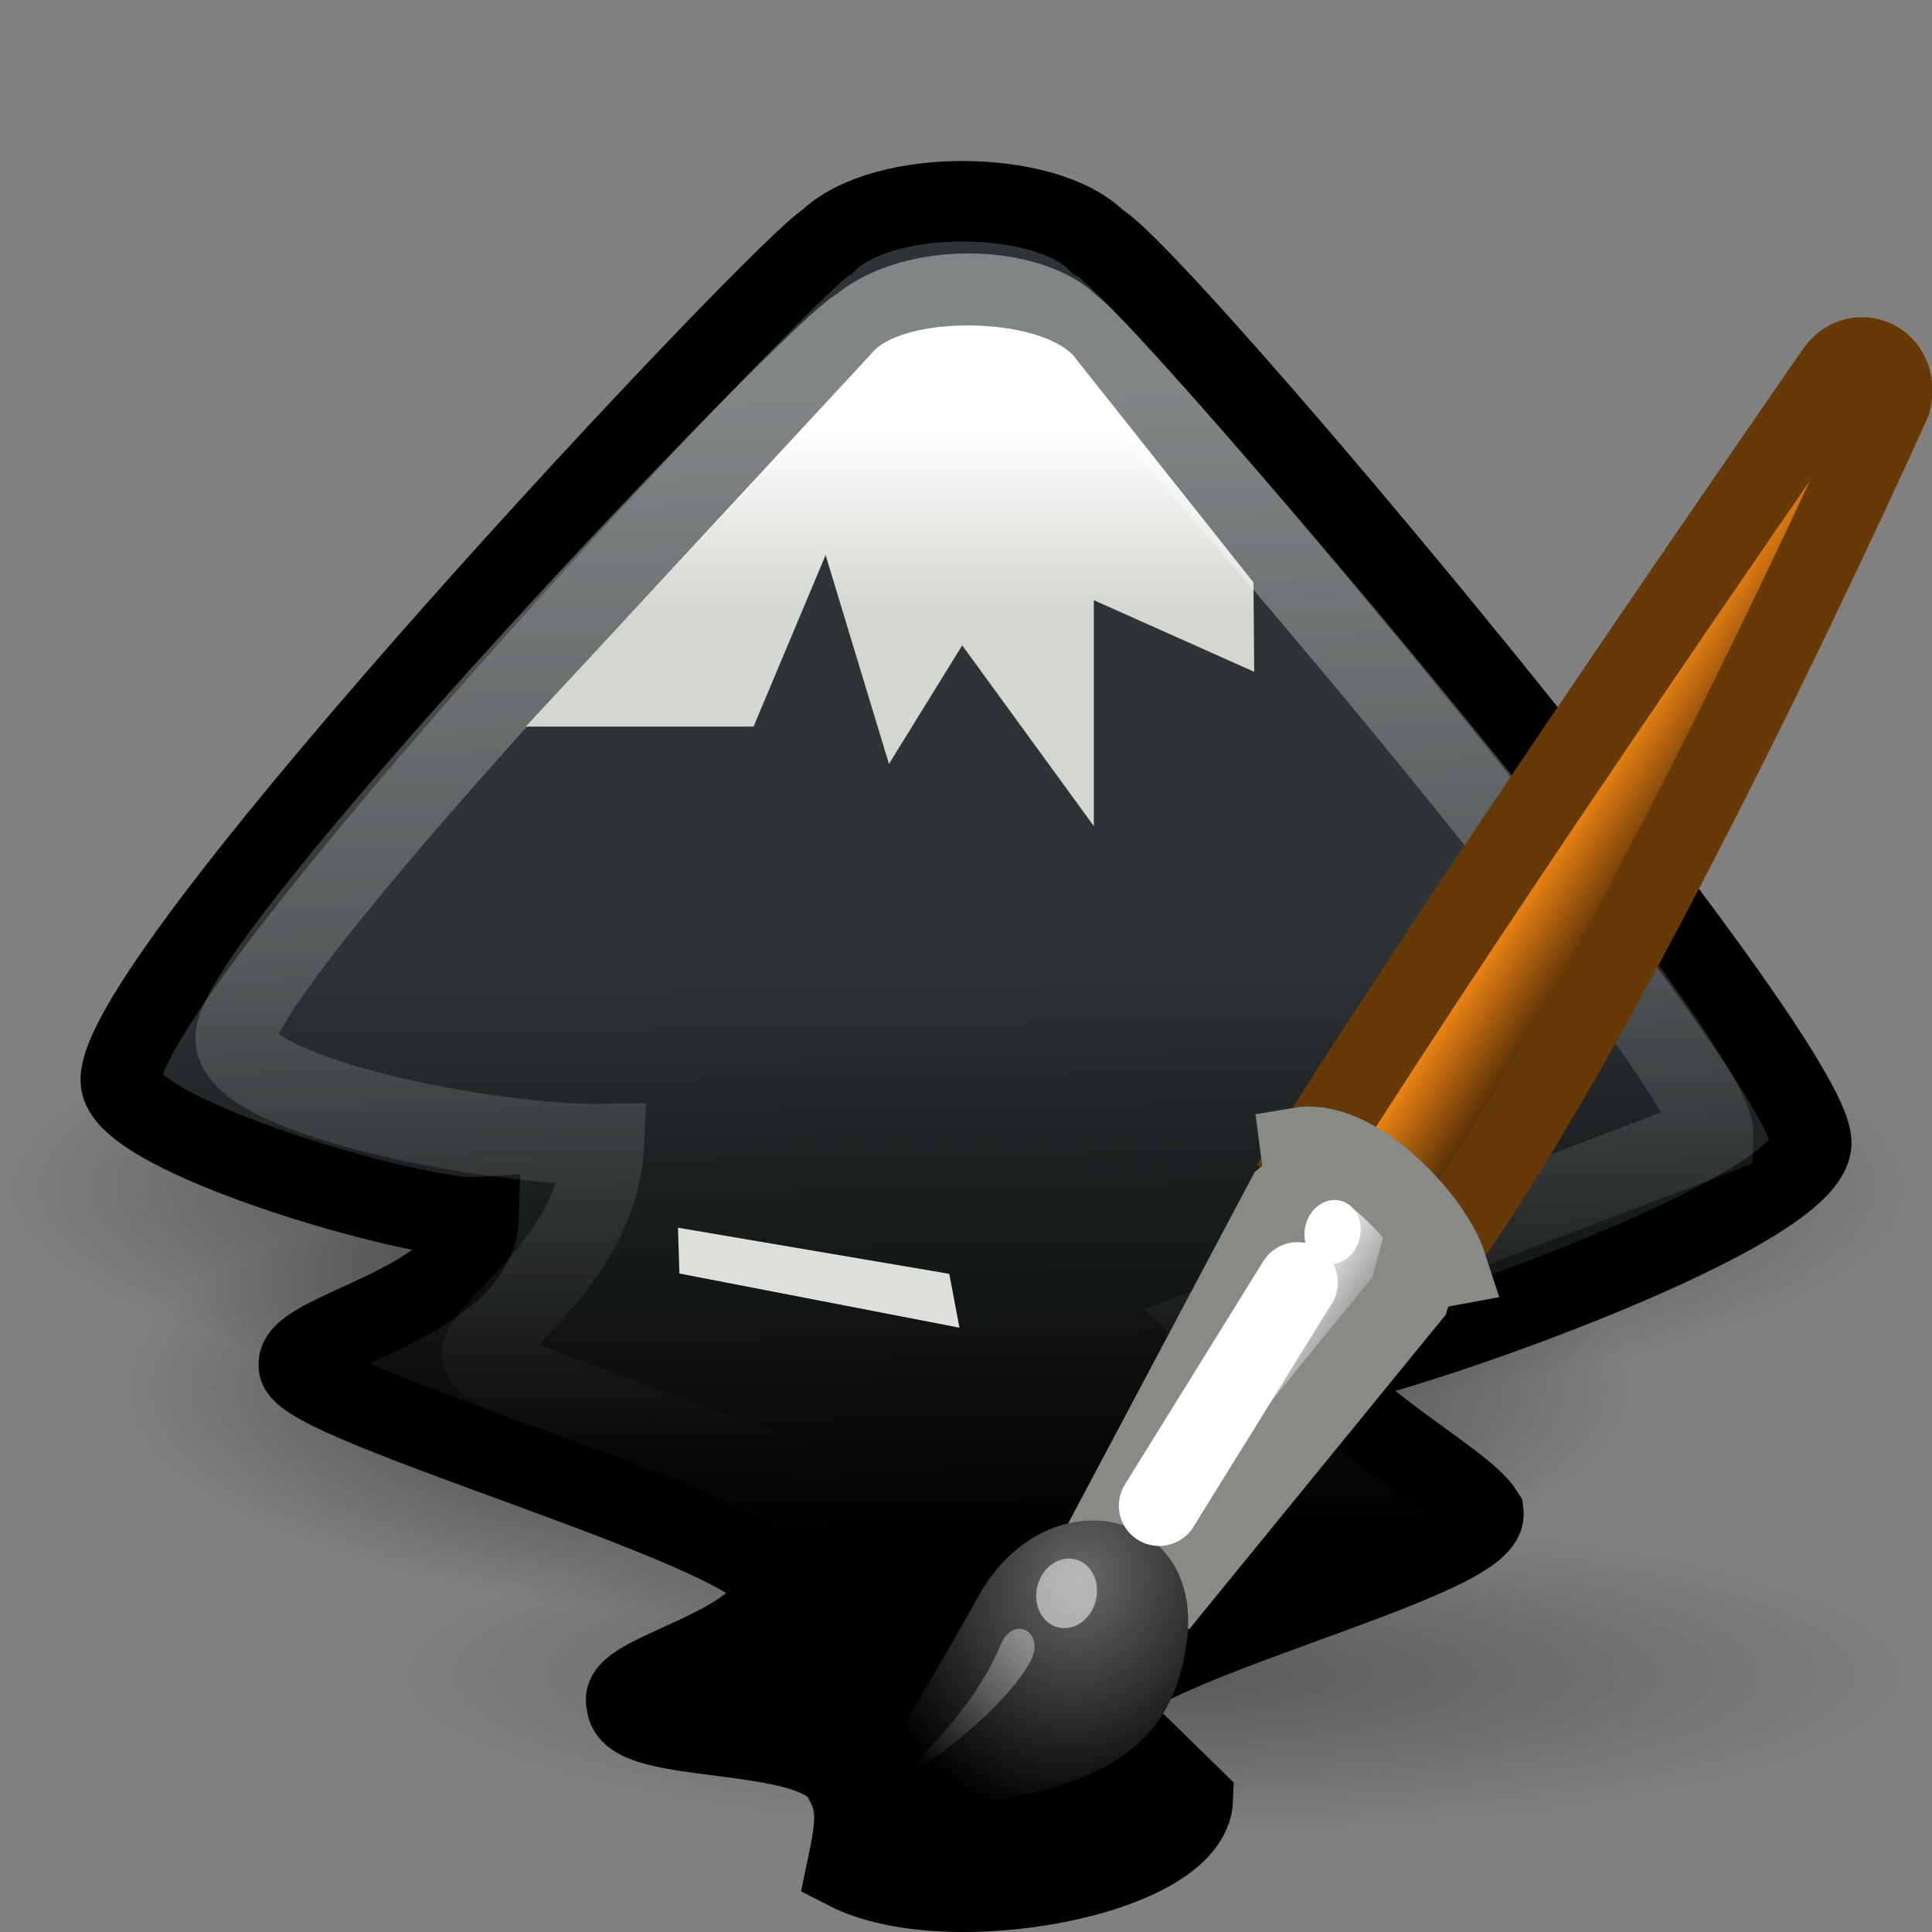 <?xml version="1.0" encoding="UTF-8" standalone="no"?>
<!-- Created with Inkscape (http://www.inkscape.org/) -->

<svg
   xmlns:dc="http://purl.org/dc/elements/1.1/"
   xmlns:cc="http://creativecommons.org/ns#"
   xmlns:rdf="http://www.w3.org/1999/02/22-rdf-syntax-ns#"
   xmlns:svg="http://www.w3.org/2000/svg"
   xmlns="http://www.w3.org/2000/svg"
   xmlns:xlink="http://www.w3.org/1999/xlink"
   xmlns:sodipodi="http://sodipodi.sourceforge.net/DTD/sodipodi-0.dtd"
   xmlns:inkscape="http://www.inkscape.org/namespaces/inkscape"
   width="24"
   height="24"
   id="svg5060"
   sodipodi:version="0.32"
   inkscape:version="0.91 r13725"
   sodipodi:docname="inkscape.svg"
   inkscape:export-filename="/home/andreas/projekt/tango/inkscape.png"
   inkscape:export-xdpi="90.000000"
   inkscape:export-ydpi="90.000000"
   inkscape:output_extension="org.inkscape.output.svg.inkscape"
   version="1.0">
  <rect width="100%" height="100%" fill="#808080" stroke="none"/>
  <defs
     id="defs5062">
    <linearGradient
       inkscape:collect="always"
       id="linearGradient8942">
      <stop
         style="stop-color:#ffffff;stop-opacity:1"
         offset="0"
         id="stop8944" />
      <stop
         style="stop-color:#ffffff;stop-opacity:0;"
         offset="1"
         id="stop8946" />
    </linearGradient>
    <linearGradient
       id="linearGradient6951">
      <stop
         style="stop-color:#6e3d09;stop-opacity:1;"
         offset="0"
         id="stop6953" />
      <stop
         id="stop6959"
         offset="0.242"
         style="stop-color:#ea8113;stop-opacity:1;" />
      <stop
         style="stop-color:#5c3307;stop-opacity:1;"
         offset="0.621"
         id="stop6961" />
      <stop
         style="stop-color:#e07c12;stop-opacity:1;"
         offset="1"
         id="stop6955" />
    </linearGradient>
    <linearGradient
       id="linearGradient6939">
      <stop
         style="stop-color:#bdbdbd;stop-opacity:1;"
         offset="0"
         id="stop6941" />
      <stop
         id="stop6947"
         offset="0.333"
         style="stop-color:#e2e2e2;stop-opacity:1;" />
      <stop
         style="stop-color:#a3a3a3;stop-opacity:1;"
         offset="0.667"
         id="stop6949" />
      <stop
         style="stop-color:#dddddd;stop-opacity:1;"
         offset="1"
         id="stop6943" />
    </linearGradient>
    <linearGradient
       inkscape:collect="always"
       id="linearGradient6975">
      <stop
         style="stop-color:#000000;stop-opacity:1;"
         offset="0"
         id="stop6977" />
      <stop
         style="stop-color:#000000;stop-opacity:0;"
         offset="1"
         id="stop6979" />
    </linearGradient>
    <linearGradient
       id="linearGradient6963">
      <stop
         style="stop-color:#696969;stop-opacity:1;"
         offset="0"
         id="stop6965" />
      <stop
         style="stop-color:#000000;stop-opacity:1;"
         offset="1"
         id="stop6967" />
    </linearGradient>
    <linearGradient
       inkscape:collect="always"
       id="linearGradient2446">
      <stop
         style="stop-color:#ffffff;stop-opacity:1;"
         offset="0"
         id="stop2448" />
      <stop
         style="stop-color:#ffffff;stop-opacity:0;"
         offset="1"
         id="stop2450" />
    </linearGradient>
    <linearGradient
       inkscape:collect="always"
       id="linearGradient6543">
      <stop
         style="stop-color:#d3d7cf"
         offset="0"
         id="stop6545" />
      <stop
         style="stop-color:#ffffff;stop-opacity:1"
         offset="1"
         id="stop6547" />
    </linearGradient>
    <linearGradient
       inkscape:collect="always"
       id="linearGradient6528">
      <stop
         style="stop-color:#2e3436"
         offset="0"
         id="stop6530" />
      <stop
         style="stop-color:#000000;stop-opacity:1"
         offset="1"
         id="stop6532" />
    </linearGradient>
    <radialGradient
       inkscape:collect="always"
       xlink:href="#linearGradient6975"
       id="radialGradient2452"
       gradientUnits="userSpaceOnUse"
       gradientTransform="matrix(1,0,0,0.282,0,30.394)"
       cx="26.782"
       cy="42.343"
       fx="26.782"
       fy="42.343"
       r="14.407" />
    <radialGradient
       inkscape:collect="always"
       xlink:href="#linearGradient6975"
       id="radialGradient2454"
       gradientUnits="userSpaceOnUse"
       gradientTransform="matrix(1,0,0,0.282,0,30.394)"
       cx="26.782"
       cy="42.343"
       fx="26.782"
       fy="42.343"
       r="14.407" />
    <radialGradient
       inkscape:collect="always"
       xlink:href="#linearGradient6975"
       id="radialGradient2462"
       gradientUnits="userSpaceOnUse"
       gradientTransform="matrix(1,0,0,0.282,0,30.394)"
       cx="26.782"
       cy="42.343"
       fx="26.782"
       fy="42.343"
       r="14.407" />
    <linearGradient
       inkscape:collect="always"
       xlink:href="#linearGradient6951"
       id="linearGradient2464"
       gradientUnits="userSpaceOnUse"
       gradientTransform="matrix(0.714,-0.119,5.179406e-2,0.809,14.74,9.126)"
       x1="28.059"
       y1="18.868"
       x2="33.437"
       y2="23.743" />
    <linearGradient
       inkscape:collect="always"
       xlink:href="#linearGradient6939"
       id="linearGradient2466"
       gradientUnits="userSpaceOnUse"
       gradientTransform="matrix(0.714,-0.119,5.179406e-2,0.809,14.74,9.126)"
       x1="19.395"
       y1="30.001"
       x2="23.109"
       y2="33.439" />
    <radialGradient
       inkscape:collect="always"
       xlink:href="#linearGradient6963"
       id="radialGradient2468"
       gradientUnits="userSpaceOnUse"
       gradientTransform="matrix(0.71,-0.119,5.020504e-2,0.784,14.36,10.8)"
       cx="15.415"
       cy="35.357"
       fx="15.415"
       fy="35.357"
       r="7.579" />
    <linearGradient
       inkscape:collect="always"
       xlink:href="#linearGradient2446"
       id="linearGradient2470"
       gradientUnits="userSpaceOnUse"
       gradientTransform="matrix(0.608,-0.102,4.414374e-2,0.69,16.621,13.357)"
       x1="13.236"
       y1="37.752"
       x2="7.752"
       y2="42.282" />
    <linearGradient
       inkscape:collect="always"
       xlink:href="#linearGradient8942"
       id="linearGradient2483"
       gradientUnits="userSpaceOnUse"
       gradientTransform="matrix(0.528,0,0,0.524,-0.311,-0.615)"
       x1="23.85"
       y1="10.529"
       x2="24.565"
       y2="35.243" />
    <linearGradient
       inkscape:collect="always"
       xlink:href="#linearGradient6543"
       id="linearGradient2486"
       gradientUnits="userSpaceOnUse"
       gradientTransform="matrix(0.566,0,0,0.561,-1.314,-1.775)"
       x1="23.143"
       y1="16.714"
       x2="23.143"
       y2="12.643" />
    <linearGradient
       inkscape:collect="always"
       xlink:href="#linearGradient6528"
       id="linearGradient2490"
       gradientUnits="userSpaceOnUse"
       gradientTransform="matrix(0.566,0,0,0.561,-1.198,-1.583)"
       x1="24.5"
       y1="23.614"
       x2="24.723"
       y2="36.879" />
  </defs>
  <sodipodi:namedview
     id="base"
     pagecolor="#ffffff"
     bordercolor="#666666"
     borderopacity="1.0"
     inkscape:pageopacity="0.0"
     inkscape:pageshadow="2"
     inkscape:zoom="26"
     inkscape:cx="11.519231"
     inkscape:cy="11.001961"
     inkscape:current-layer="layer1"
     showgrid="true"
     inkscape:grid-bbox="true"
     inkscape:document-units="px"
     fill="#eeeeec"
     inkscape:window-width="1280"
     inkscape:window-height="847"
     inkscape:window-x="0"
     inkscape:window-y="48"
     showguides="true"
     inkscape:guide-bbox="true">
    <inkscape:grid
       type="xygrid"
       id="grid3264"
       visible="true"
       enabled="true" />
  </sodipodi:namedview>
  <g
     id="layer1"
     inkscape:label="Layer 1"
     inkscape:groupmode="layer">
    <path
       sodipodi:type="arc"
       style="opacity:0.672;fill:url(#radialGradient2452);fill-opacity:1;fill-rule:nonzero;stroke:none;stroke-width:1;stroke-linecap:round;stroke-linejoin:miter;marker:none;marker-start:none;marker-mid:none;marker-end:none;stroke-miterlimit:4;stroke-dasharray:none;stroke-dashoffset:0;stroke-opacity:1;visibility:visible;display:inline;overflow:visible"
       id="path2415"
       sodipodi:cx="26.78167"
       sodipodi:cy="42.343147"
       sodipodi:rx="14.407301"
       sodipodi:ry="4.0658641"
       d="M 41.189,42.343 A 14.407,4.066 0 1 1 12.374,42.343 A 14.407,4.066 0 1 1 41.189,42.343 z"
       inkscape:r_cx="true"
       inkscape:r_cy="true"
       transform="matrix(0.654,0,0,0.73,-6.606,-13.667)" />
    <path
       sodipodi:type="arc"
       style="opacity:0.672;fill:url(#radialGradient2454);fill-opacity:1;fill-rule:nonzero;stroke:none;stroke-width:1;stroke-linecap:round;stroke-linejoin:miter;marker:none;marker-start:none;marker-mid:none;marker-end:none;stroke-miterlimit:4;stroke-dasharray:none;stroke-dashoffset:0;stroke-opacity:1;visibility:visible;display:inline;overflow:visible"
       id="path1685"
       sodipodi:cx="26.78167"
       sodipodi:cy="42.343147"
       sodipodi:rx="14.407301"
       sodipodi:ry="4.0658641"
       d="M 41.189,42.343 A 14.407,4.066 0 1 1 12.374,42.343 A 14.407,4.066 0 1 1 41.189,42.343 z"
       inkscape:r_cx="true"
       inkscape:r_cy="true"
       transform="matrix(0.826,0,0,0.73,-10.224,-16.141)" />
    <path
       style="fill:url(#linearGradient2490);fill-opacity:1;fill-rule:evenodd;stroke:#000000;stroke-width:1px;stroke-linecap:butt;stroke-linejoin:miter;stroke-opacity:1"
       d="M 5.947,15.123 C 5.212,15.175 1.487,14.106 1.5,13.417 C 1.503,12.048 9.771,3.276 10.279,3 C 10.969,2.319 13.002,2.348 13.634,3 C 14.339,3.352 22.538,13.14 22.5,14.205 C 22.458,15.123 16.928,17.004 16.457,16.959 C 16.467,17.491 18.175,18.383 18.427,18.795 C 18.495,19.4 13.671,20.485 13.657,21.21 L 14.819,22.347 C 14.787,23.307 11.764,23.867 10.519,23.225 C 10.649,22.613 10.658,22.401 10.464,22.07 C 10.11,21.418 7.776,21.687 7.786,21.156 C 7.631,20.795 9.578,20.474 9.625,19.713 C 9.655,19.05 3.654,17.423 3.713,16.959 C 3.657,16.545 5.917,16.188 5.947,15.123 z"
       id="path5072"
       sodipodi:nodetypes="ccccccccccccccc" />
    <rect
       y="9.833"
       x="3.587"
       height="11.386"
       width="10.222"
       id="rect2363"
       style="fill:none;fill-rule:evenodd;stroke:none;stroke-width:0.052"
       transform="matrix(0.916,-0.402,0.312,0.95,0,0)" />
    <path
       id="path5074"
       d="M 6.532,9.026 L 10.821,4.397 C 11.192,3.92 12.856,3.925 13.328,4.41 L 15.571,7.235 L 15.58,8.345 L 13.588,7.456 L 13.588,10.262 L 11.953,8.017 L 11.043,9.49 L 10.256,6.895 L 9.361,9.026 L 6.532,9.026 z"
       style="fill:url(#linearGradient2486);fill-opacity:1;fill-rule:evenodd;stroke:none;stroke-width:1px;stroke-linecap:butt;stroke-linejoin:miter;stroke-opacity:1"
       sodipodi:nodetypes="cccccccccccc" />
    <path
       style="opacity:0.4;fill:none;fill-opacity:1;fill-rule:evenodd;stroke:url(#linearGradient2483);stroke-width:1;stroke-linecap:butt;stroke-linejoin:miter;stroke-miterlimit:4;stroke-dasharray:none;stroke-opacity:1"
       d="M 7.502,14.214 C 6.113,14.237 2.969,13.624 2.929,12.916 C 2.813,12.044 10.193,4.284 10.683,4.062 C 11.369,3.483 12.811,3.539 13.309,4.062 C 13.721,4.289 21.322,13.147 21.284,14.106 L 15.138,16.448 L 16.862,18.069 L 13.158,20.121 L 13.962,21.337 L 11.436,22.094 L 11.034,20.473 L 9.367,20.258 L 10.869,18.932 C 10.919,18.602 6.137,17.222 6,16.865 C 5.829,16.599 7.433,15.724 7.502,14.214 z"
       id="path6536"
       sodipodi:nodetypes="ccccccccccccccc" />
    <path
       sodipodi:type="arc"
       style="opacity:0.3;fill:url(#radialGradient2462);fill-opacity:1;fill-rule:nonzero;stroke:none;stroke-width:1;stroke-linecap:round;stroke-linejoin:miter;marker:none;marker-start:none;marker-mid:none;marker-end:none;stroke-miterlimit:4;stroke-dasharray:none;stroke-dashoffset:0;stroke-opacity:1;visibility:visible;display:inline;overflow:visible"
       id="path6973"
       sodipodi:cx="26.78167"
       sodipodi:cy="42.343147"
       sodipodi:rx="14.407301"
       sodipodi:ry="4.0658641"
       d="M 41.189,42.343 A 14.407,4.066 0 1 1 12.374,42.343 A 14.407,4.066 0 1 1 41.189,42.343 z"
       inkscape:r_cx="true"
       inkscape:r_cy="true"
       transform="matrix(0.664,0,0,0.495,-3.452,-0.153)" />
    <g
       id="g8923"
       transform="matrix(0.496,0,0,0.495,-4.335e-3,1.465)">
      <path
         sodipodi:nodetypes="ccssc"
         inkscape:r_cy="true"
         inkscape:r_cx="true"
         id="path6937"
         d="M 32.815,26.053 L 35.914,28.644 C 40.677,22.071 47.362,7.117 47.362,7.117 C 47.605,6.074 46.483,5.631 45.984,6.39 C 45.984,6.39 36.945,19.433 32.815,26.053 z"
         style="opacity:1;fill:url(#linearGradient2464);fill-opacity:1;fill-rule:nonzero;stroke:#673907;stroke-width:2.019;stroke-linecap:round;stroke-linejoin:miter;marker:none;marker-start:none;marker-mid:none;marker-end:none;stroke-miterlimit:4;stroke-dasharray:none;stroke-dashoffset:0;stroke-opacity:1;visibility:visible;display:inline;overflow:visible" />
      <path
         sodipodi:nodetypes="ccccccccc"
         inkscape:r_cy="true"
         inkscape:r_cx="true"
         id="path6935"
         d="M 27.921,35.238 L 29.624,36.535 L 35.303,29.559 L 35.463,28.955 L 36.243,28.81 C 35.85,27.597 33.917,25.613 32.579,25.837 L 32.693,26.709 L 32.235,27.097 L 27.921,35.238 z"
         style="opacity:1;fill:url(#linearGradient2466);fill-opacity:1;fill-rule:nonzero;stroke:#888a85;stroke-width:2.019;stroke-linecap:round;stroke-linejoin:miter;marker:none;marker-start:none;marker-mid:none;marker-end:none;stroke-miterlimit:4;stroke-dasharray:none;stroke-dashoffset:0;stroke-opacity:1;visibility:visible;display:inline;overflow:visible" />
      <path
         sodipodi:nodetypes="cssc"
         inkscape:r_cy="true"
         inkscape:r_cx="true"
         id="path6933"
         d="M 20.985,42.868 C 25.699,42.08 29.317,42.118 29.745,38.115 C 30.091,34.89 26.194,34.023 24.49,37.136 C 22.849,40.135 20.985,42.868 20.985,42.868 z"
         style="opacity:1;fill:url(#radialGradient2468);fill-opacity:1;fill-rule:nonzero;stroke:none;stroke-width:0.2;stroke-linecap:round;stroke-linejoin:miter;marker:none;marker-start:none;marker-mid:none;marker-end:none;stroke-miterlimit:4;stroke-dasharray:none;stroke-dashoffset:0;stroke-opacity:1;visibility:visible;display:inline;overflow:visible" />
      <path
         transform="matrix(0.608,-0.102,4.414374e-2,0.69,20.42,11.757)"
         inkscape:r_cy="true"
         inkscape:r_cx="true"
         d="M 8.875,37.75 A 1.25,1.25 0 1 1 6.375,37.75 A 1.25,1.25 0 1 1 8.875,37.75 z"
         sodipodi:ry="1.2499999"
         sodipodi:rx="1.2499999"
         sodipodi:cy="37.75"
         sodipodi:cx="7.624999"
         id="path6971"
         style="opacity:0.528;fill:#ffffff;fill-opacity:1;fill-rule:nonzero;stroke:none;stroke-width:1;stroke-linecap:round;stroke-linejoin:miter;marker:none;marker-start:none;marker-mid:none;marker-end:none;stroke-miterlimit:4;stroke-dasharray:none;stroke-dashoffset:0;stroke-opacity:1;visibility:visible;display:inline;overflow:visible"
         sodipodi:type="arc" />
      <path
         sodipodi:type="arc"
         style="opacity:1;fill:#ffffff;fill-opacity:1;fill-rule:nonzero;stroke:none;stroke-width:1;stroke-linecap:round;stroke-linejoin:miter;marker:none;marker-start:none;marker-mid:none;marker-end:none;stroke-miterlimit:4;stroke-dasharray:none;stroke-dashoffset:0;stroke-opacity:1;visibility:visible;display:inline;overflow:visible"
         id="path6983"
         sodipodi:cx="7.624999"
         sodipodi:cy="37.75"
         sodipodi:rx="1.2499999"
         sodipodi:ry="1.2499999"
         d="M 8.875,37.75 A 1.25,1.25 0 1 1 6.375,37.75 A 1.25,1.25 0 1 1 8.875,37.75 z"
         inkscape:r_cx="true"
         inkscape:r_cy="true"
         transform="matrix(0.562,-9.402052e-2,4.080659e-2,0.638,27.557,4.593)" />
      <path
         inkscape:r_cy="true"
         inkscape:r_cx="true"
         id="path6985"
         d="M 32.506,29.223 L 29.04,34.827"
         style="opacity:1;fill:none;fill-opacity:1;fill-rule:nonzero;stroke:#ffffff;stroke-width:2.019;stroke-linecap:round;stroke-linejoin:round;marker:none;marker-start:none;marker-mid:none;marker-end:none;stroke-miterlimit:4;stroke-dasharray:none;stroke-dashoffset:0;stroke-opacity:1;visibility:visible;display:inline;overflow:visible" />
      <path
         sodipodi:nodetypes="cssc"
         inkscape:r_cy="true"
         inkscape:r_cx="true"
         id="path1571"
         d="M 21.889,42.181 C 21.889,42.181 24.188,40.454 25.077,38.305 C 25.392,37.545 26.244,38.006 25.787,38.787 C 24.8,40.474 21.889,42.181 21.889,42.181 z"
         style="opacity:0.428;fill:url(#linearGradient2470);fill-opacity:1;fill-rule:nonzero;stroke:none;stroke-width:1;stroke-linecap:round;stroke-linejoin:miter;marker:none;marker-start:none;marker-mid:none;marker-end:none;stroke-miterlimit:4;stroke-dasharray:none;stroke-dashoffset:0;stroke-opacity:1;visibility:visible;display:inline;overflow:visible" />
    </g>
    <path
       style="fill:#dde0da;fill-opacity:1;fill-rule:evenodd;stroke:none;stroke-width:1px;stroke-linecap:butt;stroke-linejoin:miter;stroke-opacity:1"
       d="M 11.792,15.824 L 8.422,15.251 L 8.44,15.82 L 11.919,16.493 L 11.792,15.824 z"
       id="path8968"
       sodipodi:nodetypes="ccccc" />
  </g>
</svg>
